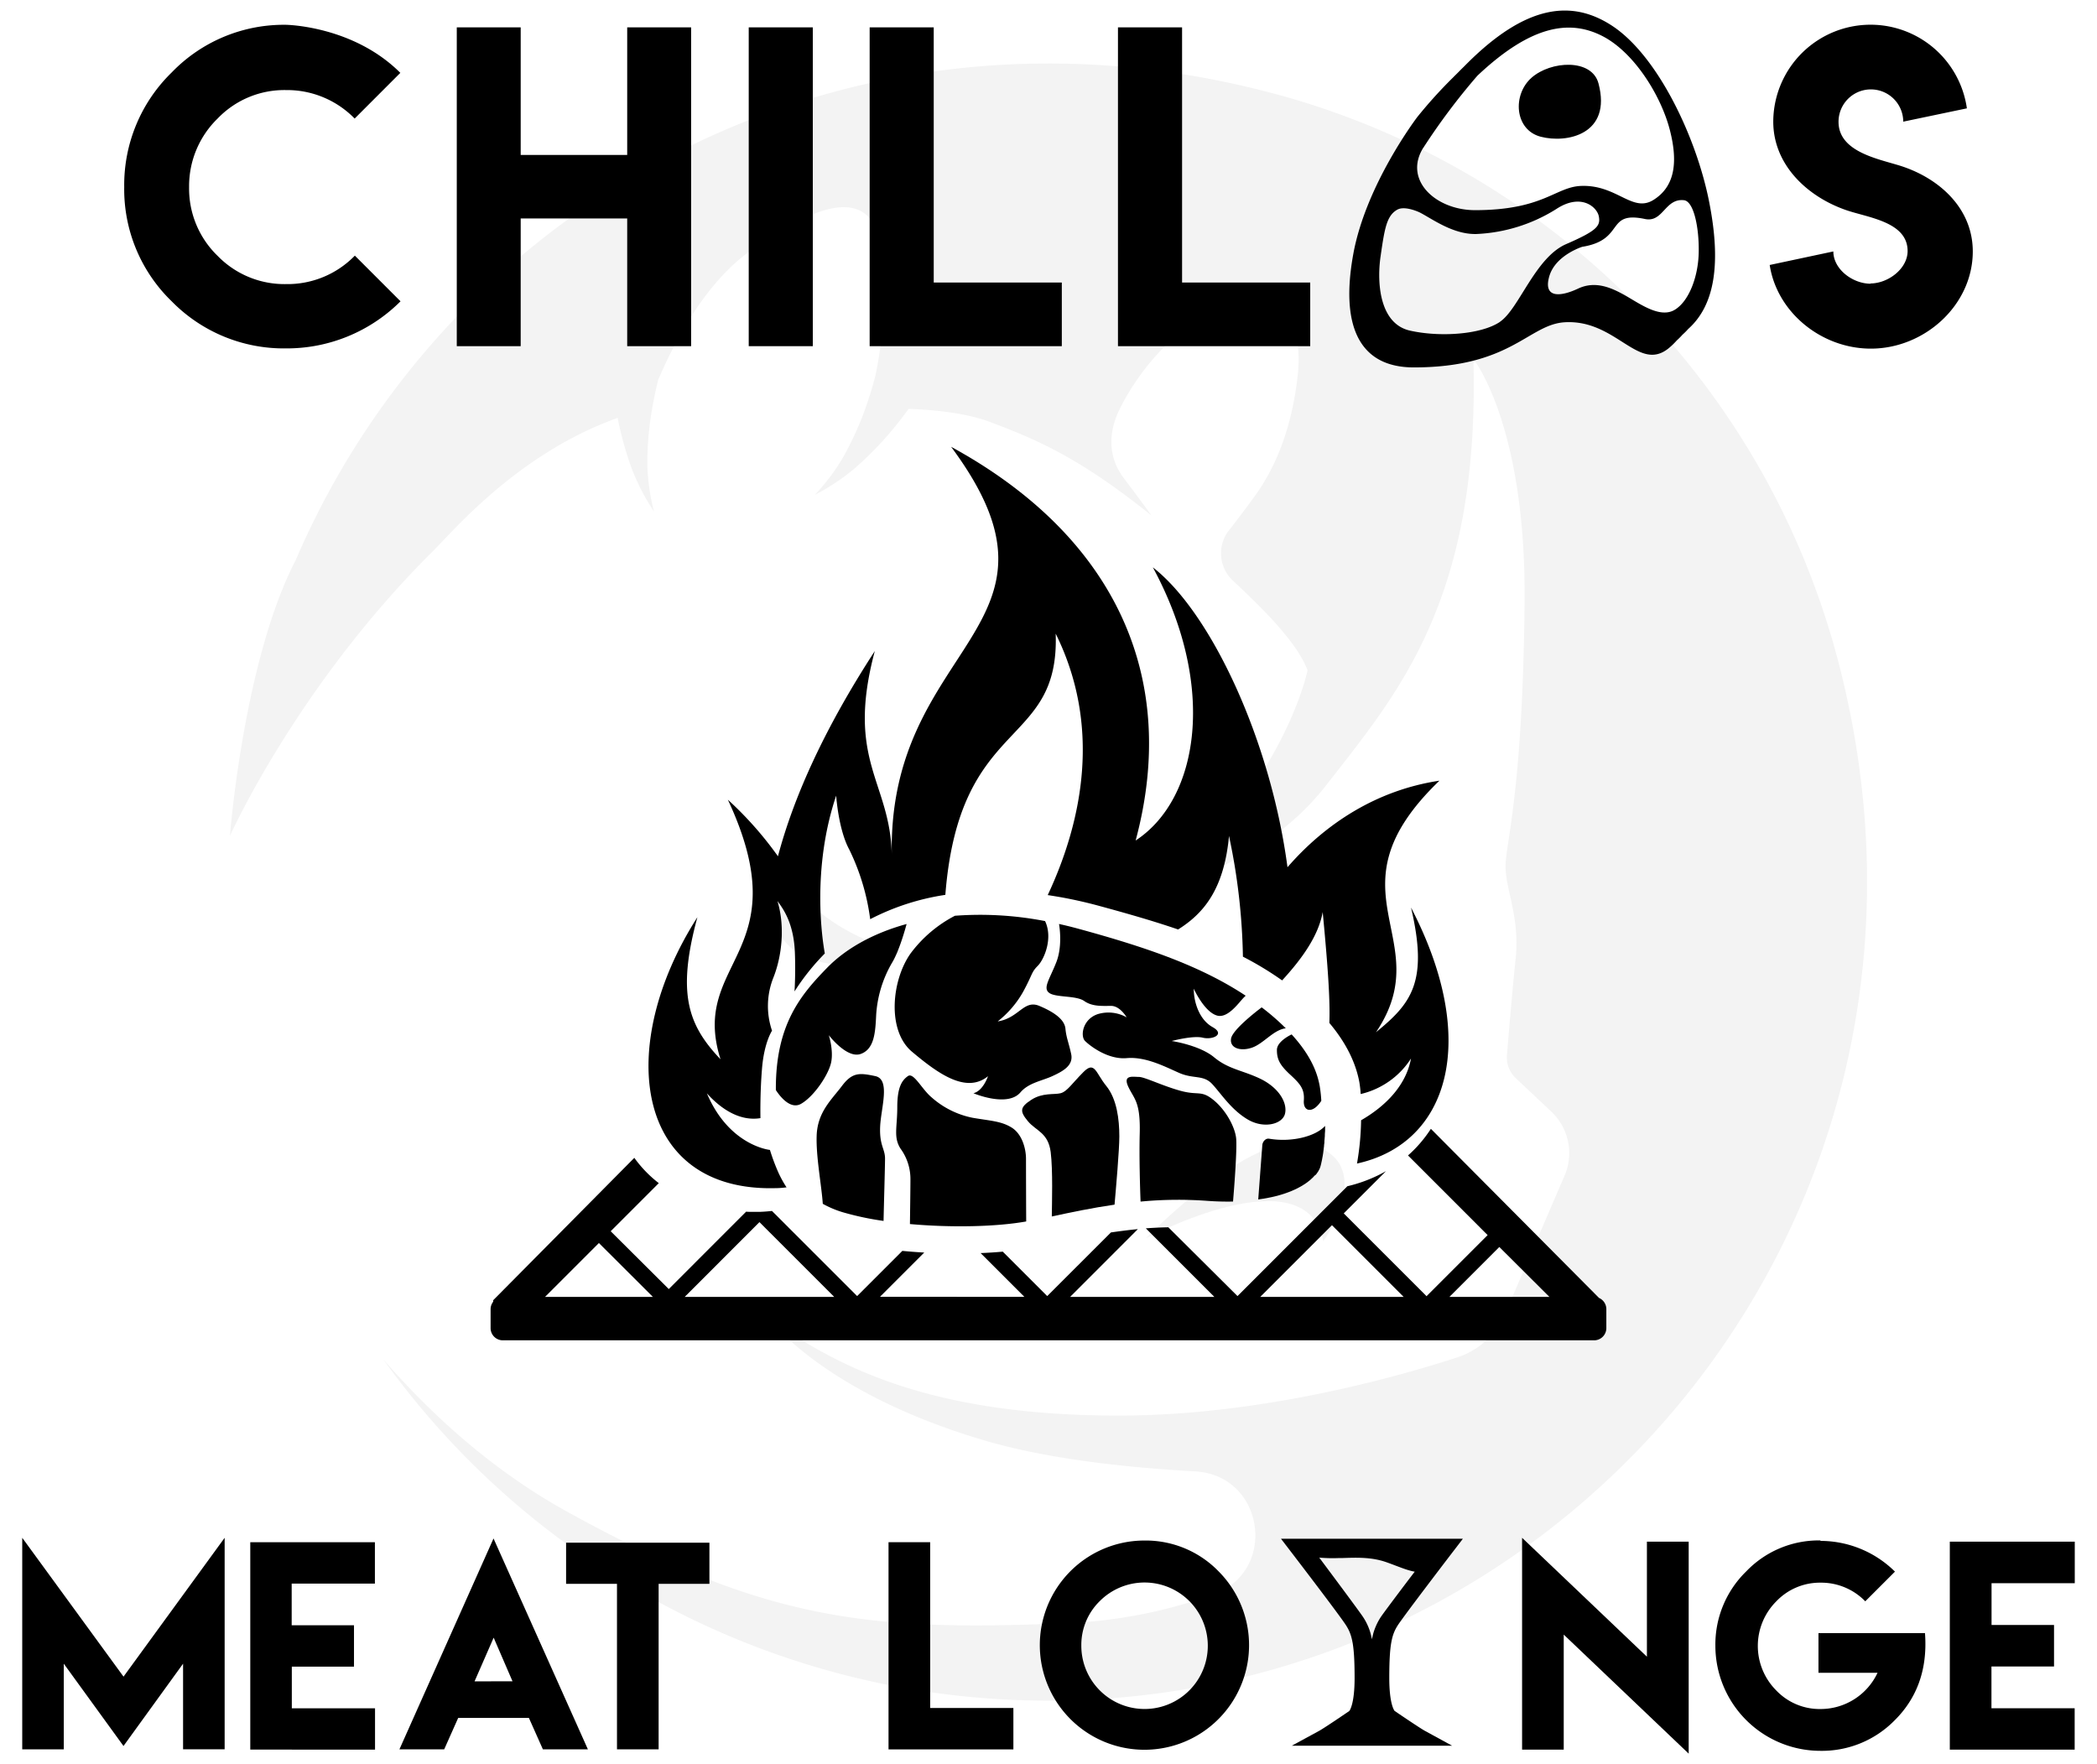 <svg id="Layer_1" data-name="Layer 1" xmlns="http://www.w3.org/2000/svg" viewBox="0 0 630 530"><defs><style>.cls-1{opacity:0.05;}</style></defs><path d="M315,265l0,0Z"/><g class="cls-1"><path d="M385.16,28.78C255.22-7.19,135,60.77,88.91,168.12c-15.79,30.36-19.83,83-19.83,83s20.13-44.94,60.8-85.35c6.65-6.6,25.74-29.49,55.73-40.25,0,.1,0,.21,0,.31a104.25,104.25,0,0,0,4.06,14.62,63.89,63.89,0,0,0,6.81,13.21,61.81,61.81,0,0,1-2-14.16,95.73,95.73,0,0,1,1-14c.57-3.82,1.33-7.6,2.24-11.32,4.54-10.71,13.74-28.77,27.4-38.61C245.37,61,255.29,60.17,260.35,64.62s6.07,19.84,4.86,33.4a134.27,134.27,0,0,1-2.2,14.79c-1,3.94-2.26,7.85-3.69,11.7a97,97,0,0,1-5.94,12.72,61,61,0,0,1-8.58,11.43,64.06,64.06,0,0,0,12.35-8.27,104.62,104.62,0,0,0,10.61-10.85c1.81-2.17,3.55-4.41,5.22-6.7,7.59.27,17.19,1.2,24.41,3.92,14,5.26,26.92,10.73,48.58,28.13,0,0-4.25-5.83-8.43-11.37-4.42-5.85-4.53-12.71-1.89-19s18.21-35,47.56-35.62c0,0,8.5,6.88,6.68,23.68s-7.08,28.34-12.75,36.23c-2.41,3.35-5.36,7.25-8,10.63a11.17,11.17,0,0,0,1.2,14.93c6.82,6.46,19,17.75,22.49,27,0,0-3.58,17.64-19,38.49s-31.58,27.93-31.58,27.93,34.47-3.92,56.27-32c21.29-27.39,46.11-55.45,44.13-127.92,0,0,15.92,19.71,15.38,73.41s-5.13,70.17-5.67,77.72,4.32,15.66,3,28.88c-1,9.51-2.08,22.51-2.63,29.06a8.6,8.6,0,0,0,2.68,7l10.63,10a17.14,17.14,0,0,1,4,19.26l-17.84,41.44a23.67,23.67,0,0,1-14.42,13.17c-18.46,6-59.27,17.47-101.7,17.47-57.49,0-85-15.11-105-29.14,0,0,16.19,22.4,65,36.7,18.42,5.39,41.45,8,63,9.21,20.83,1.14,25,30.08,5.36,37a147.56,147.56,0,0,1-42.72,8.53c-60.72,2.7-91.75-.54-151.39-33.46-22.58-12.46-41-29.41-55.12-45.66A245.56,245.56,0,0,0,315,510.92c157.39,0,280.25-147.86,237.25-312.25A239.12,239.12,0,0,0,385.16,28.78Z"/><path d="M397.56,372.91S414.63,349,393,343.63C375.75,339.35,344.29,372,344.29,372S392.52,346.33,397.56,372.91Z"/><path d="M231.18,256.28s-3.14,19.91,6.29,28.3,28.31,5.24,33.55,1.05C271,285.63,245.92,282.23,231.18,256.28Z"/></g><path d="M85.87,104.67A47.14,47.14,0,0,1,51.58,90.52,46.78,46.78,0,0,1,37.32,56.18,47.15,47.15,0,0,1,51.58,21.77,46.78,46.78,0,0,1,85.87,7.45s20.19.23,34.4,14.44L106.55,35.62a28.36,28.36,0,0,0-20.62-8.56,27.76,27.76,0,0,0-20.56,8.56,28.32,28.32,0,0,0-8.56,20.62,28.1,28.1,0,0,0,8.56,20.62,28,28,0,0,0,20.56,8.49,28.2,28.2,0,0,0,20.68-8.55l13.72,13.72A48.33,48.33,0,0,1,85.87,104.67Z"/><path d="M156.43,8.22V46.55h32V8.22h19.2V104h-19.2V65.63h-32V104h-19.2V8.22Z"/><path d="M224.94,8.22h19.25V104H224.94Z"/><path d="M280.52,8.22V84.88H319V104H261.27V8.22Z"/><path d="M355.13,8.22V84.88h38.5V104H335.87V8.22Z"/><path d="M561.91,85.16c5.32,0,11.19-4.42,11.19-9.74,0-8.74-11.74-10-18.36-12.26-11.68-4-22-13.57-22-26.61a29.23,29.23,0,0,1,58.17-4l-19.12,4a9.72,9.72,0,0,0-19.44.06c0,8.63,10.93,10.92,17.58,12.9C582,53,592.68,62.2,592.68,75.54c0,16.15-14.5,29.2-30.62,29.2-14.82,0-28.21-10.87-30.39-25.13l19.12-4.07c0,5.35,5.81,9.7,11.21,9.7Z"/><path d="M513.44,60.44c-3.85-19.32-15.38-43.58-29-52.62C472.6,0,458.67.8,439.91,19.92c-.57.55-1.14,1.12-1.71,1.7s-1.14,1.13-1.71,1.71a139.06,139.06,0,0,0-10.68,11.81s-15.39,20.15-19.23,41.11,1.27,34.13,18.18,34.13c29.37,0,34.48-13,45.45-13.57,15.38-.82,22,15.21,31.11,7.81a22.06,22.06,0,0,0,2.46-2.37,21.1,21.1,0,0,0,1.7-1.71,19.71,19.71,0,0,0,1.71-1.71C515.18,91.69,517.17,79.18,513.44,60.44Zm-85.86-16a194.35,194.35,0,0,1,16.27-21.69C460.26,7.27,471.78,5.94,481.34,10.8S499,28.68,501.67,39.05s1.15,17.2-4.9,21c-6.37,4-11-4.63-21.8-4.19-7.69.31-11.28,7.28-31.86,7.28C431.26,63.11,421.59,54.06,427.58,44.41Zm23.08,52.24c-5.7,3.86-18.12,4.67-27.09,2.64s-10-14-8.8-22.32,1.8-12.18,5-14c2.32-1.32,6.72.81,6.72.81,3.63,1.82,10,6.69,17.08,6.49a49,49,0,0,0,24-7.51c7.42-4.87,12.25-.6,12.77,2.24s-.52,4.26-9.83,8.31S456.35,92.8,450.66,96.65ZM510.34,76c-.18,7.31-3,14.62-7.28,17.12S492.94,91.45,488.67,89s-9.23-4.81-14.56-2.3-10.48,2.92-8.7-3.55,9.94-9,9.94-9c13-2.09,6.93-10.86,18.83-8.36,5.49,1.16,6-6.26,11.72-5.64C508.92,60.46,510.52,68.69,510.34,76Z"/><path d="M480.23,25.05c-2-7.51-14.31-6.82-20.11-1.7S455,39,462.85,41.07,484.32,40.39,480.23,25.05Z"/><path d="M37.11,503.71,67.49,462v63.54H55V499.82l-17.9,24.73L19.16,499.82v25.73H6.68V462Z"/><path d="M112.63,463.32v12.44h-25v12.51h18.72v12.44H87.67v12.52h25v12.4H75.19V463.32Z"/><path d="M148.27,462.2l28.35,63.35H163.1l-4.2-9.43H137.65l-4.2,9.43H120Zm5.7,42.9L148.31,492l-5.74,13.13Z"/><path d="M213.13,463.47v12.36H197.87v49.72H185.36V475.83H170.07V463.47Z"/><path d="M279.45,463.32v49.81h25v12.44H266.94V463.32Z"/><path d="M366.14,472.12a31.43,31.43,0,1,1-22.32-9.3A30.51,30.51,0,0,1,366.14,472.12ZM330.42,481a18.43,18.43,0,0,0-5.56,13.4,19,19,0,1,0,5.56-13.4Z"/><path d="M494.78,497.72V463.16h12.55v63.68l-37.54-35.76v34.56H457.28V462Z"/><path d="M546.94,462.93a31.83,31.83,0,0,1,22.36,9.23l-8.92,8.92a18.43,18.43,0,0,0-13.36-5.6,18.08,18.08,0,0,0-13.36,5.6,18.93,18.93,0,0,0,0,26.8A18,18,0,0,0,547,513.44a18.9,18.9,0,0,0,17.07-10.89H546.32V490.62h32c.89,11.63-2.93,20.08-9.08,26.18A30.57,30.57,0,0,1,546.9,526a31.58,31.58,0,0,1-31.55-31.55,30.64,30.64,0,0,1,9.27-22.36,30.16,30.16,0,0,1,22.28-9.3Z"/><path d="M623.32,463.16v12.48h-25v12.55h18.77v12.47H598.29v12.55h25v12.43H585.78V463.16Z"/><path d="M436.58,466.09l2.91-3.8H384.85l2.91,3.8c.15.19,14.47,18.87,16.57,22.11,1.85,2.86,2.63,5.71,2.63,15.95,0,7.49-1.36,9.58-1.59,9.88-2.12,1.45-7.77,5.28-9.12,6l-8.17,4.44h48.19L428.09,520c-1.21-.66-6.1-3.94-9.12-6-.23-.3-1.59-2.39-1.59-9.88,0-10.24.77-13.09,2.63-15.95C422.1,485,436.43,466.28,436.58,466.09ZM414.8,485.85a17.8,17.8,0,0,0-2.63,6.65,17.63,17.63,0,0,0-2.63-6.65c-1.31-2-13.2-17.9-13.2-17.9a46.56,46.56,0,0,0,5.92.13l1,0c4.31-.14,8.72-.32,13.16,1.22,3.27,1.14,6.15,2.46,8.62,2.88C425,472.15,415.76,484.38,414.8,485.85Z"/><path d="M480.4,389.94l-50.52-50.81a38.79,38.79,0,0,1-6.87,8l23.92,23.93-18.37,18.37a1.67,1.67,0,0,0-.12-.16L403.7,364.54l12.69-12.69a43.79,43.79,0,0,1-11.61,4.53l-33,33L351,368.71c-2.3.05-4.56.15-6.76.32l20.6,20.6H321.49l20.36-20.37c-2.78.27-5.48.62-8.1,1l-19.13,19.12-13.36-13.35q-3.17.29-6.65.43l13.14,13.14H264.37l13.3-13.3c-2.23-.12-4.43-.29-6.58-.5l-13.58,13.58-25.58-25.57h-.06c-1.31.14-2.53.23-3.71.27l-2,0c-.69,0-1.36,0-2-.06l-23.24,23.25L183.47,369.9l14.45-14.45a36.31,36.31,0,0,1-7.35-7.6l-42.4,42.78,0,.44a3.64,3.64,0,0,0-.78,2.23V399a3.67,3.67,0,0,0,3.68,3.67H478.91a3.67,3.67,0,0,0,3.68-3.67V393.3A3.68,3.68,0,0,0,480.4,389.94Zm-14.9-.31H435.44l15-15Zm-65.34-21.55,21.55,21.55h-43.1Zm-172-.92,22.47,22.47H205.7Zm-32,22.47H163.74l16.19-16.19Z"/><path d="M334.84,361.91c.43-4.84,1.44-16.44,1.44-20.47,0-5.15-.74-11.28-3.93-15.2s-3.43-7.61-6.86-4.17-4.91,5.88-6.87,6.37-5.4-.24-8.83,2-3.43,3.44-1,6.38,6.13,3.43,6.87,9.32c.67,5.39.38,15.25.33,19.32C321.78,364.22,328,362.9,334.84,361.91Z"/><path d="M273.61,286.38c-5.73,8-7.23,23.2.37,29.58s16.22,12.76,22.84,7.36c0,0-1.42,4.38-4.37,5.12,0,0,10.18,4.34,14.11-.25,2.48-2.91,6.42-3.43,9.61-4.9s6.37-3.19,5.64-6.62-1.47-4.9-1.72-7.6-3.19-4.91-7.85-6.87-6.13,3.68-12.5,4.66a30,30,0,0,0,7.6-8.83c2.94-5.39,2.45-5.88,4.41-7.84s4.66-8.33,2.22-13.47a102.17,102.17,0,0,0-27.08-1.6A39,39,0,0,0,273.61,286.38Z"/><path d="M308.24,348.17c0-3.05-1.15-7.47-4.33-9.43s-6.38-2-11.78-2.94a26.31,26.31,0,0,1-12.26-6.13c-2.94-2.45-5.39-7.6-7.11-6.38s-3.19,3.19-3.19,9.32-1.22,9.07,1,12.51a15.46,15.46,0,0,1,2.95,9.32c0,2.73-.11,10.31-.15,13.3,12.49,1.12,25.94.83,34.93-.78C308.27,362.94,308.24,350.71,308.24,348.17Z"/><path d="M240.64,331.63c3.92-2.21,8.33-8.83,9.07-12.51S249,311,249,311s5.4,7.11,9.57,5.64,4.41-6.62,4.66-11.77a35.44,35.44,0,0,1,4.66-15.45c2.35-3.77,4.33-11.25,4.48-11.82-10.38,2.85-18.49,7.62-23.85,13.12-7.91,8.11-15.43,17-15.43,36.26,0,0,0,.18,0,.5C234,328.9,237.28,333.52,240.64,331.63Z"/><path d="M371.34,341.68c-.49-3.43-3.18-8.33-6.86-11.28s-4.42-1.22-9.81-2.69-10.79-4.17-12.51-4.17-4.9-.74-3.19,2.94,3.68,4.41,3.44,14c-.19,7.34.1,16.6.25,20.51a120.19,120.19,0,0,1,19.91-.23c2.82.21,5.44.27,7.87.22C370.79,356.79,371.75,344.52,371.34,341.68Z"/><path d="M265.89,348.06c0-2.94-1.71-3.92-1.47-9.56s3.19-14.23-1.47-15.21-6.86-1.22-10,2.95-7.36,7.84-7.6,14.95c-.22,6.34,1.46,14.87,1.84,20.47a30.37,30.37,0,0,0,5.92,2.51,87.36,87.36,0,0,0,12.34,2.63C265.52,362.9,265.89,350.53,265.89,348.06Z"/><path d="M379,324.27c-5.4-2.69-9.81-2.94-14.23-6.62s-12.75-4.9-12.75-4.9,6.38-1.72,9.32-1,6.87-1,2.94-3.19-5.64-7.36-5.64-11.53c0,0,3.19,7.11,7.11,8.1,3.27.81,6.57-4.13,8-5.52h0s.22-.23.49-.47C360.72,290.2,344.4,284.59,323.9,279c-1.94-.53-3.85-1-5.74-1.41.07.4,1.13,6.4-.77,11.37-2,5.15-4.17,7.85-2.2,9.32s8.09.73,10.54,2.45,5.4,1.47,8.09,1.47,4.66,3.44,4.66,3.44a11.1,11.1,0,0,0-8.58-1c-4.66,1.48-5.4,6.63-3.92,8.1s6.86,5.64,12.5,5.15,11.28,2.45,15.7,4.41,7.35.49,10.05,3.43,5.64,7.61,10.55,10.55,10.54,1.47,11.28-1.72S384.34,327,379,324.27Z"/><path d="M386.3,308.94a70.89,70.89,0,0,0-6.58-5.79c-.21-.17-.44-.33-.66-.5-.07.05-.14.08-.21.14-1.19.9-8.53,6.52-9,9.22-.49,2.94,2.95,3.93,6.38,2.7s6.36-5.31,10-5.77Z"/><path d="M396.5,326.4c-.56-3.13-2-8.57-8.45-15.63h0s-4.43,2-4.43,4.66.73,4.42,3.92,7.36,4.41,4.42,4.17,7.85,2.74,4,5.25.07A41.69,41.69,0,0,0,396.5,326.4Z"/><path d="M423.91,272.65c5.26,22.34.11,28.8-10.51,37.45,19.05-28.25-15.77-42.05,19.05-75.56-18.89,2.84-34.29,12.92-45.65,26-5.12-38.5-23.16-76.72-40.45-90.09,19.23,35.49,14,69.5-5.17,82.06,13.31-49.53-6.66-91.67-55.44-118.28,40.66,54.7-19.23,58.4-17.82,122.93-.3-22.31-14-28.3-5.1-61.57-14.88,22.88-24.27,43.45-29.1,61.66a106.68,106.68,0,0,0-15.05-17c21.67,46.42-11.67,48.15-2.2,78-9.59-10.12-13.28-19.48-6.95-42.7-24.93,39-18.83,82.65,23.65,81.4,1.09,0,2.12-.12,3.13-.23a34.19,34.19,0,0,1-2.38-4.3,60.08,60.08,0,0,1-2.61-6.95s-12.23-1.19-18.94-17c4.82,5.35,10.43,8.38,16.09,7.45,0,0-.17-7.21.48-15s3-11.27,3-11.27a23,23,0,0,1,.33-15.75c2.7-6.68,3.59-15.68,1.3-23.19,2.13,2.78,4.9,7.19,5.23,15.35.26,6.61-.11,11.8-.11,11.8a69.2,69.2,0,0,1,9.11-11.42c-.77-4.18-4-25.33,3.41-47.41,0,0,.65,10.13,3.92,16.17a67.27,67.27,0,0,1,6.3,20.95,72.37,72.37,0,0,1,22-7.22l.58-.09c4.22-53.94,34.37-43.68,33.15-78.47,13.6,27.44,8.31,55.67-2.39,78.54,2.19.33,4.26.7,4.26.7,3.7.68,7.44,1.52,11.21,2.55,8.27,2.25,16.18,4.5,23.7,7.08,7.37-4.65,13.77-11.69,15.29-28.11a188.44,188.44,0,0,1,4.18,36.28,97.87,97.87,0,0,1,11.78,7.13c6-6.54,10.91-13.39,12.19-20.53,1.6,16.85,2.25,26.57,2,33.31,4.87,5.79,7.87,11.72,9,17.74a33.15,33.15,0,0,1,.41,3.62A24.6,24.6,0,0,0,423.91,318c-1.46,7.88-7.31,14.12-15,18.56a81.33,81.33,0,0,1-1.23,13C435.19,343.56,444.72,312.66,423.91,272.65Z"/><path d="M395.37,352.85c.13-.16.23-.31.34-.47s.19-.25.27-.38.2-.35.29-.53l.16-.3a5.54,5.54,0,0,0,.29-.8c.1-.35.19-.73.28-1.13,0-.12.05-.24.08-.36l.18-.93c0-.12.05-.25.07-.37.08-.44.15-.89.22-1.35a.19.19,0,0,1,0-.08c.06-.44.12-.89.17-1.35l.06-.47c0-.35.07-.71.11-1.07,0-.16,0-.31,0-.47.05-.5.09-1,.13-1.51,0-.07,0-.15,0-.23,0-.44.05-.88.08-1.32l0-.55c0-.31,0-.62,0-.93-2.83,3.13-9.94,5-16.81,3.85-1.08-.19-2,.9-2.06,2l-1.22,16.25,1.68-.25.84-.15,1.55-.31.78-.18c.49-.12,1-.24,1.42-.37l.72-.21c.44-.14.87-.27,1.29-.42l.66-.24c.39-.14.78-.29,1.15-.45l.61-.27c.35-.15.69-.31,1-.47l.57-.3.88-.49.52-.33.75-.49.48-.36c.21-.16.42-.32.62-.49l.43-.39.5-.46c.14-.14.25-.28.38-.43S395.26,353,395.37,352.85Z"/></svg>
